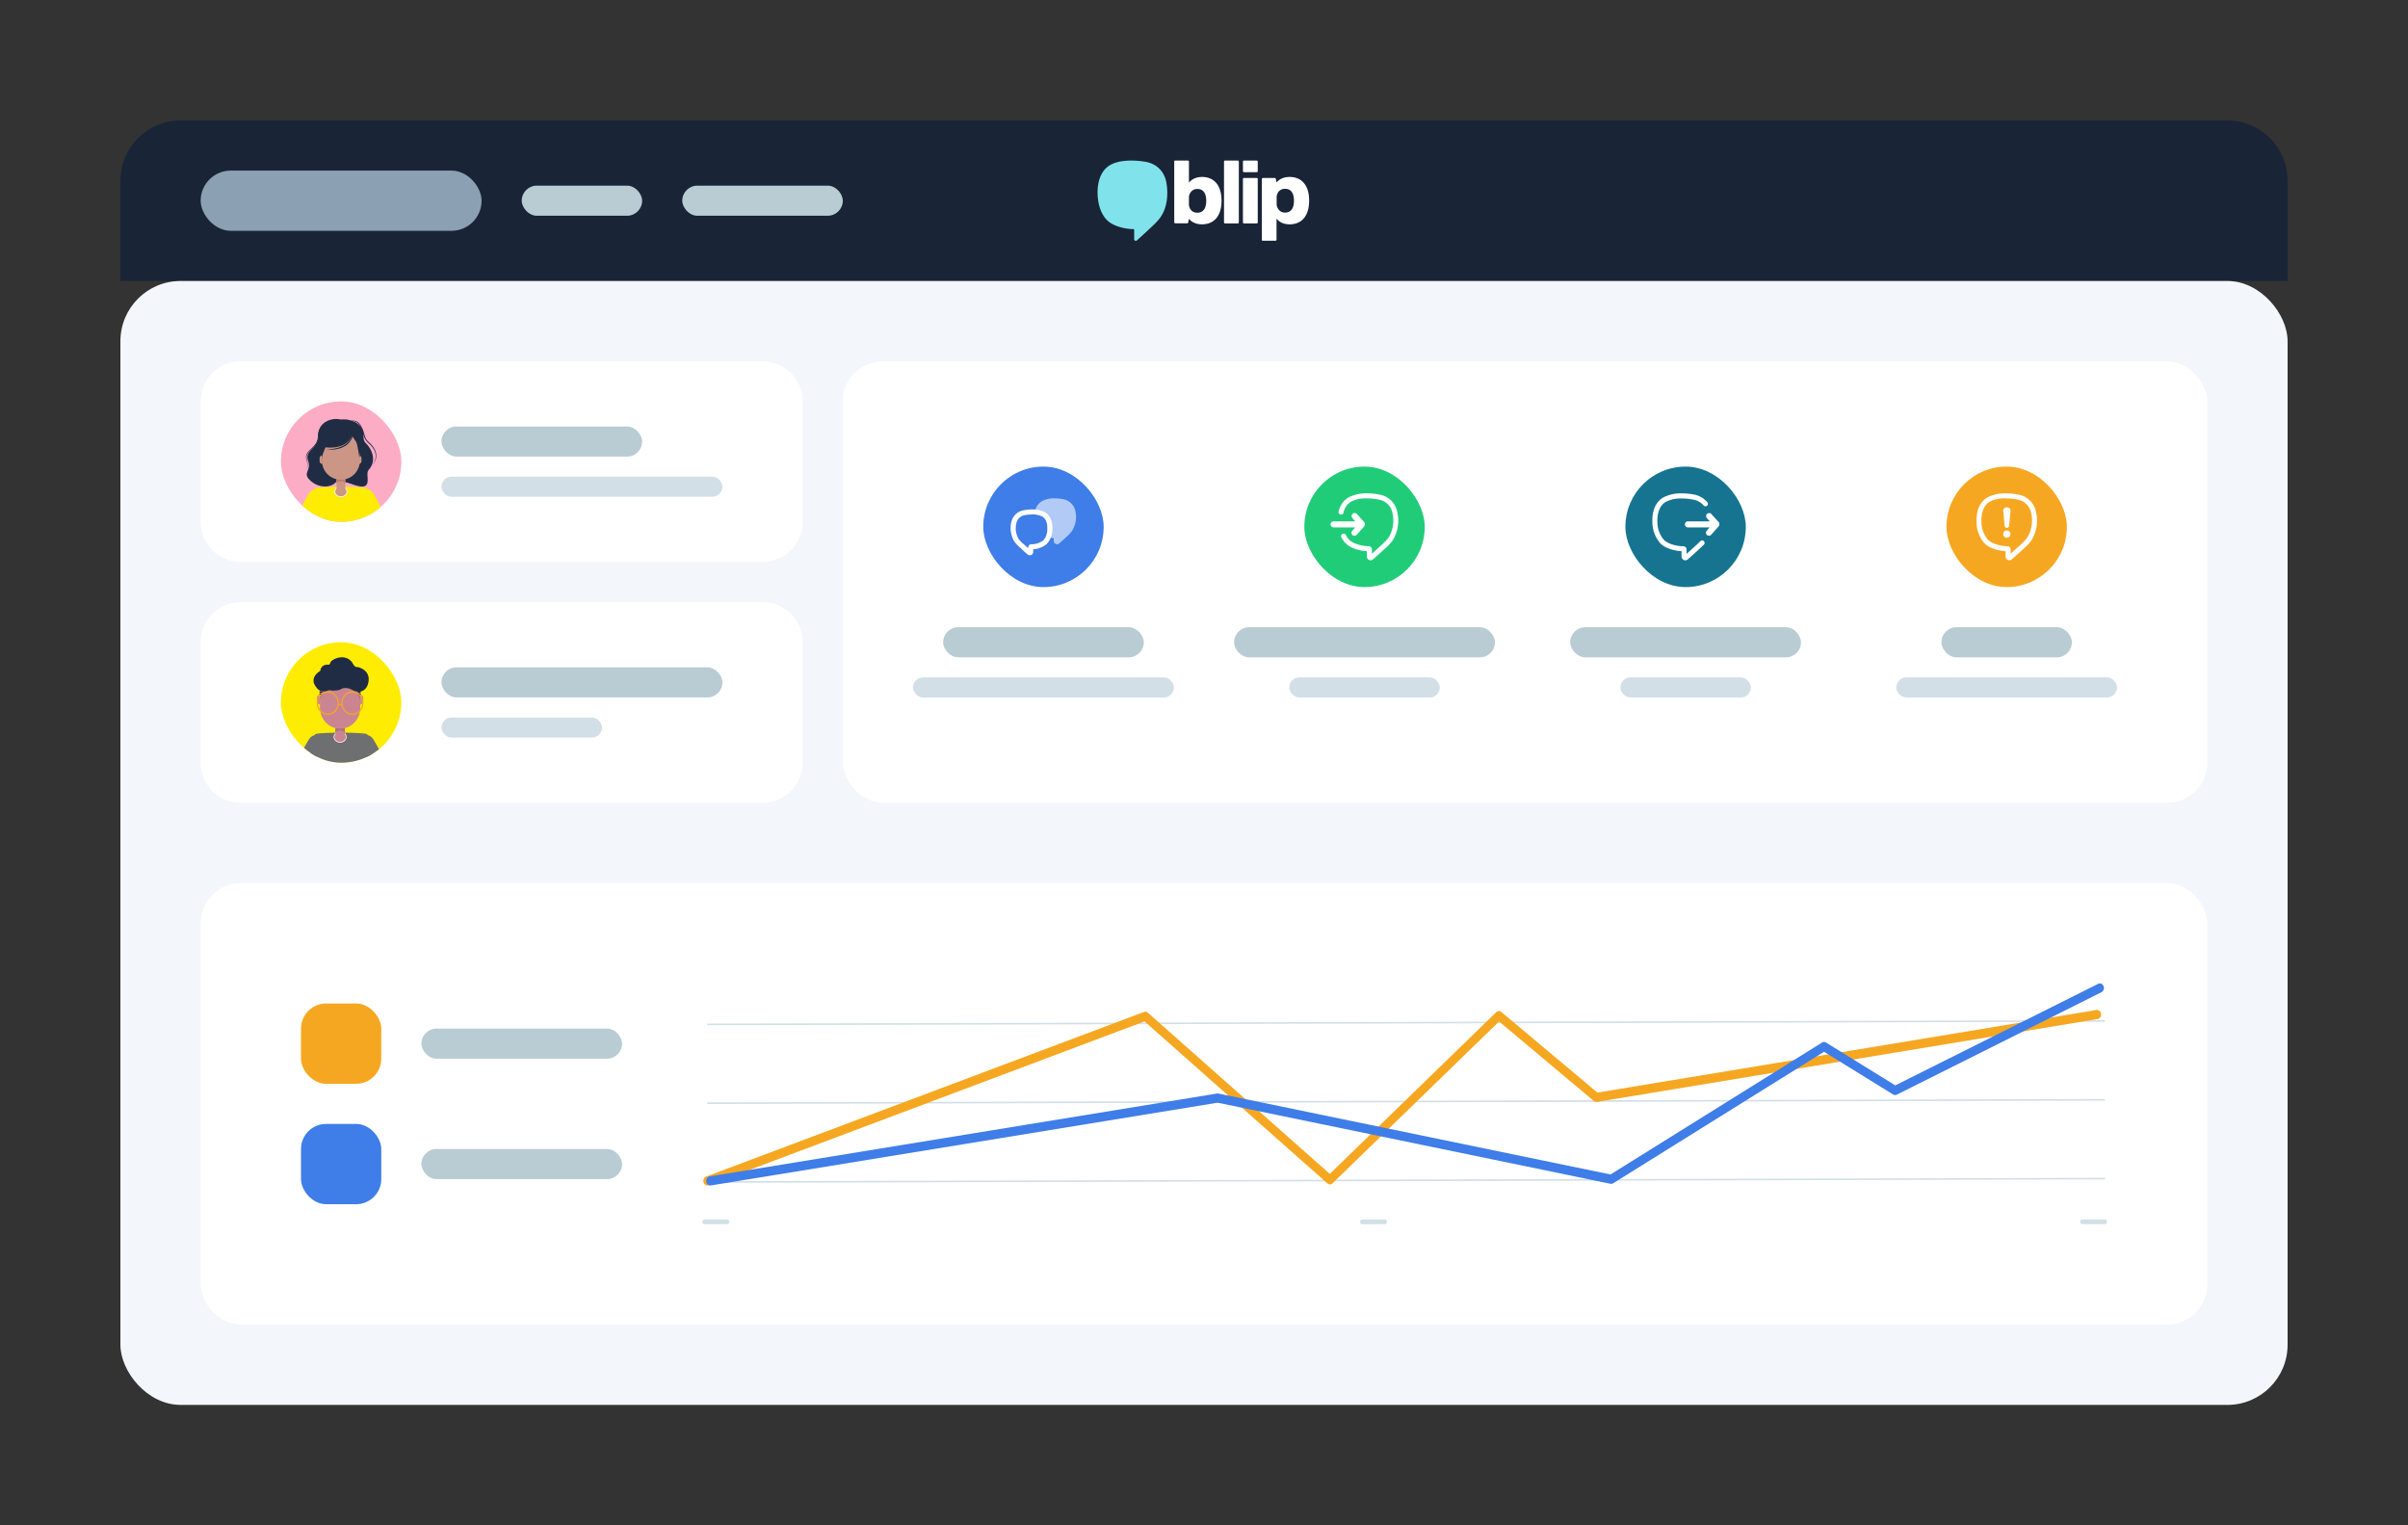 <svg width="480" height="304" viewBox="0 0 480 304" fill="none" xmlns="http://www.w3.org/2000/svg"><rect x="0" y="0" width="480" height="304" fill="#333333" stroke="none"/><path d="M24 36c0-6.627 5.373-12 12-12h408c6.627 0 12 5.373 12 12v20H24V36Z" fill="#1A2437"/><rect x="40" y="34" width="56" height="12" rx="6" fill="#8CA0B3"/><rect x="104" y="37" width="24" height="6" rx="3" fill="#B9CBD3"/><rect x="136" y="37" width="32" height="6" rx="3" fill="#B9CBD3"/><path d="M251.531 47.794V35.68a.2.2 0 0 1 .199-.206h2.381c.099 0 .173.077.198.154l.149.746c.62-.746 1.513-1.106 2.629-1.106 2.208 0 3.87 1.466 3.87 4.707 0 3.241-1.637 4.733-3.87 4.733-1.091 0-2.009-.36-2.629-1.131v4.193a.199.199 0 0 1-.198.205h-2.555c-.099.026-.174-.051-.174-.18Zm2.952-7.022c0 .077 0 .154.025.231.273.952.893 1.364 1.662 1.364 1.041 0 1.761-.695 1.761-2.367 0-1.672-.72-2.367-1.761-2.367-.819 0-1.439.412-1.662 1.364-.025.077-.025.128-.025.206v1.569ZM234.242 32h2.555c.124 0 .199.103.199.206v4.193c.62-.746 1.537-1.132 2.629-1.132 2.232 0 3.869 1.492 3.869 4.733 0 3.241-1.662 4.707-3.869 4.707-1.116 0-2.009-.36-2.629-1.106l-.149.746c-.025.103-.099.155-.199.155h-2.381c-.124 0-.198-.103-.198-.206v-12.09c-.025-.129.049-.206.173-.206Zm2.754 8.823c0 .077 0 .129.024.206.224.952.844 1.363 1.662 1.363 1.042 0 1.761-.694 1.761-2.366 0-1.672-.719-2.367-1.761-2.367-.769 0-1.389.412-1.662 1.364-.024.077-.024.154-.024.231v1.57ZM244.189 32h2.555c.124 0 .198.103.198.206V44.32a.199.199 0 0 1-.198.206h-2.555c-.124 0-.199-.103-.199-.206V32.206c0-.129.075-.206.199-.206Zm3.572 2.11v-1.904c0-.129.099-.206.198-.206h2.555c.124 0 .199.103.199.206v1.903a.2.2 0 0 1-.199.206h-2.555c-.124 0-.198-.103-.198-.206Zm.198 1.363h2.555c.124 0 .199.103.199.206v8.642a.2.2 0 0 1-.199.206h-2.555c-.124 0-.198-.103-.198-.206V35.68c0-.13.074-.206.198-.206Z" fill="#fff"/><path d="M225.536 32c-1.613 0-3.275.257-4.416 1.003-1.835 1.184-2.381 3.499-2.331 5.608.049 1.826.521 3.807 1.786 5.17 1.19 1.287 3.671 1.878 5.358 1.878.074 0 .148.052.148.154v1.853c0 .18.149.334.323.334h.025a.22.22 0 0 0 .173-.077 101.38 101.38 0 0 0 2.53-2.315c.794-.746 1.687-1.544 2.282-2.444 1.29-1.904 1.489-4.63 1.067-6.868-.422-2.161-1.885-3.576-3.944-4.013a17.573 17.573 0 0 0-3.001-.283Z" fill="#80E3EB"/><rect x="24" y="56" width="432" height="224" rx="12" fill="#F3F6FA"/><path d="M40 80a8 8 0 0 1 8-8h104a8 8 0 0 1 8 8v24a8 8 0 0 1-8 8H48a8 8 0 0 1-8-8V80Z" fill="#fff"/><g clip-path="url(#dashboard__a)"><rect x="56" y="80" width="24" height="24" rx="12" fill="#FDACC5"/><path d="M74.908 104.272c-.495-2.058-1.685-6.874-1.685-6.874 0-.242-1.464-.32-4.746-.382V97h-.953v.01c-3.282.064-4.746.147-4.746.383 0 0-1.195 4.818-1.684 6.874-.471 1.982.92 3.733 2.241 3.733h9.33c1.321.004 2.71-1.747 2.243-3.728Z" fill="#FFEC03"/><path fill-rule="evenodd" clip-rule="evenodd" d="M72.132 97.79c.756-.557 1.741-.267 2.226.483 1.5 2.325 2.504 5.037 3.528 7.587a1.56 1.56 0 0 1-.837 2.024 1.519 1.519 0 0 1-1.993-.851c-.944-2.351-1.842-4.964-3.273-7.085a1.57 1.57 0 0 1 .349-2.157Zm-8.264 0c-.757-.557-1.741-.267-2.226.483-1.5 2.325-2.504 5.037-3.528 7.587-.32.794.056 1.7.837 2.024a1.519 1.519 0 0 0 1.993-.851c.944-2.351 1.842-4.964 3.273-7.085a1.57 1.57 0 0 0-.349-2.157Z" fill="#FFEC03"/><path d="M67.824 84.532c.184-.035 2.198-1.68 3.982.41 1.262 1.478.108 2.455 1.188 3.474.957.904 2.288 3.288.47 5.261-.852.925 1.373 4.517-3.149 2.87-2.871-1.048-3.11-.388-3.11-.388l.62-11.627Z" fill="#202C44"/><path d="M69.227 85.081s.096-.873-1.24-1.414c-1.337-.54-4.556.171-4.494 3.017.062 2.846-2.884 2.975-2.09 5.115.795 2.14-1.408 2.418.647 4.15 2.056 1.734 5.6 1.277 5.55-1.697-.049-2.973 1.627-9.17 1.627-9.17Z" fill="#202C44"/><path d="M67.955 99c.664 0 1.202-.457 1.202-1.02s-.538-1.02-1.202-1.02c-.664 0-1.203.457-1.203 1.02S67.291 99 67.955 99Z" fill="#CB9685"/><path fill-rule="evenodd" clip-rule="evenodd" d="M67.955 97.034c-.638 0-1.131.436-1.131.946s.493.946 1.13.946c.639 0 1.131-.436 1.131-.946s-.492-.946-1.13-.946Zm-1.275.946c0-.617.585-1.094 1.275-1.094s1.274.477 1.274 1.094c0 .617-.584 1.094-1.274 1.094-.69 0-1.275-.477-1.275-1.094Z" fill="#fff"/><path d="M68.053 95.05h-.195a3.58 3.58 0 0 1-.786-.088v2.34a.837.837 0 0 0 .231.578.794.794 0 0 0 .56.24h.184a.773.773 0 0 0 .562-.242.816.816 0 0 0 .23-.582v-2.34c-.258.06-.522.091-.786.093Z" fill="#CB9685"/><path d="M67.074 95.599v.674s.188-.332.88-.332c.693 0 .885.37.885.37v-.816l-1.767-.033.002.137Z" fill="#BF7D68"/><path d="M71.73 87.766v4.037c0 .498-.094.99-.279 1.45-.184.46-.455.877-.797 1.229-.341.352-.747.63-1.193.82a3.58 3.58 0 0 1-1.408.287h-.195a3.52 3.52 0 0 1-.786-.088 3.664 3.664 0 0 1-2.078-1.323 3.857 3.857 0 0 1-.813-2.372v-4.04a3.84 3.84 0 0 1 1.077-2.677 3.624 3.624 0 0 1 2.6-1.109h.195c.975 0 1.91.399 2.6 1.109a3.843 3.843 0 0 1 1.076 2.677Z" fill="#CB9685"/><path d="M64.272 90.75v1.732a.564.564 0 0 1-.399-.176.597.597 0 0 1-.163-.414v-.552c0-.154.058-.303.163-.413a.566.566 0 0 1 .399-.177Zm7.783.59v.552a.597.597 0 0 1-.164.414.564.564 0 0 1-.398.176V90.75c.15.003.293.067.398.177a.6.6 0 0 1 .164.413Z" fill="#CB9685"/><path d="M68.122 84.54a6.418 6.418 0 0 1 1.518-.633c.27-.066.549-.091.826-.075.284.017.559.104.803.254.242.155.444.368.587.622l.113.179c.034.061.068.123.101.186.072.123.127.253.19.38.111.26.206.527.285.8.08.27.149.54.24.797.087.255.216.493.379.704.179.206.372.397.578.573.202.194.39.404.562.627.173.225.32.469.44.727.246.521.317 1.11.203 1.678a3.45 3.45 0 0 1-.809 1.457 3.55 3.55 0 0 0 .718-1.478 2.556 2.556 0 0 0-.24-1.592 3.324 3.324 0 0 0-.203-.353c-.07-.123-.155-.223-.24-.333a5.5 5.5 0 0 0-.553-.597 5.425 5.425 0 0 1-.598-.59 2.608 2.608 0 0 1-.412-.755c-.096-.27-.163-.544-.24-.81a7.33 7.33 0 0 0-.27-.78c-.058-.123-.11-.246-.178-.37-.032-.06-.062-.122-.096-.18l-.106-.176a1.728 1.728 0 0 0-.525-.588 1.62 1.62 0 0 0-.739-.26 2.762 2.762 0 0 0-.797.047c-.265.05-.526.125-.78.222-.257.092-.502.214-.757.316Z" fill="#202C44"/><path d="M69.26 85.514a1.22 1.22 0 0 0-.106-.483 1.186 1.186 0 0 0-.289-.397 2.5 2.5 0 0 0-.824-.519 2.775 2.775 0 0 0-.942-.18 4.113 4.113 0 0 0-.957.082 4.205 4.205 0 0 0-.919.296 3.14 3.14 0 0 0-.804.526 2.613 2.613 0 0 0-.85 1.695c-.017.161-.021.322-.033.498a3.056 3.056 0 0 1-.47 1.461c-.366.584-.904 1.005-1.368 1.46-.238.218-.42.491-.533.797a1.433 1.433 0 0 0-.057.48c.011.163.041.325.09.481.108.323.15.666.127 1.007a2.237 2.237 0 0 1-.104.492c-.057.16-.122.316-.196.467.14-.303.226-.629.253-.963a2.537 2.537 0 0 0-.162-.975 2.162 2.162 0 0 1-.112-.503 1.54 1.54 0 0 1 .05-.519c.11-.329.297-.624.544-.862.23-.247.478-.465.71-.698.236-.225.444-.479.623-.755a2.889 2.889 0 0 0 .433-1.383c.01-.16.01-.335.03-.508.039-.344.138-.677.293-.985.156-.308.37-.583.627-.808.253-.225.539-.41.847-.545.306-.138.627-.236.957-.292.326-.06.658-.08.988-.062.333.012.661.085.97.214.305.133.583.325.818.567.116.122.21.264.279.42.07.154.1.324.087.494Z" fill="#202C44"/><path d="M67.585 83.784c-2.872-.482-4.116 3.36-3.948 4.244.088.46.239 1.213.358 1.83 0 0 .348 2.193.278 1.716a3.376 3.376 0 0 1-.026-.343c-.01-.304.042-.606.153-.887.21-.537.495-1.196.495-1.196s1.887.304 3.556-.475c1.67-.778 2.333-3.27 2.333-3.27s-.328-1.136-3.2-1.619Z" fill="#202C44"/><path d="M67.714 83.659c3.99-.692 4.591 3.333 4.418 4.216-.174.883-.507 3.44-.507 3.44 0-.35-.372-2.833-.644-3.257-1.385-2.171-3.267-4.4-3.267-4.4Z" fill="#202C44"/><path d="M70.76 85.402a5.858 5.858 0 0 1-.219.968c-.096.319-.22.629-.368.926a4.528 4.528 0 0 1-.532.848 3.94 3.94 0 0 1-.34.37c-.063.055-.127.109-.192.163-.032.027-.063.055-.098.08l-.105.07a5.068 5.068 0 0 1-1.834.69 6.377 6.377 0 0 1-.966.103 5.477 5.477 0 0 1-.964-.051 9.157 9.157 0 0 0 1.89-.246c.306-.072.607-.166.901-.28.074-.027.145-.06.218-.092.073-.032.145-.06.213-.099l.21-.108c.067-.039.128-.084.194-.124l.098-.061c.031-.022.06-.048.09-.073l.184-.156c.11-.114.224-.22.322-.344.204-.245.385-.51.539-.79.16-.282.303-.574.426-.874.126-.3.237-.608.332-.92Z" fill="#202C44"/></g><rect x="88" y="85" width="40" height="6" rx="3" fill="#B9CBD3"/><rect x="88" y="95" width="56" height="4" rx="2" fill="#D2DFE6"/><path d="M40 128a8 8 0 0 1 8-8h104a8 8 0 0 1 8 8v24a8 8 0 0 1-8 8H48a8 8 0 0 1-8-8v-24Z" fill="#fff"/><g clip-path="url(#dashboard__b)"><rect x="56" y="128" width="24" height="24" rx="12" fill="#FFEC03"/><path d="M74.908 153.272c-.495-2.058-1.685-6.874-1.685-6.874 0-.242-1.464-.319-4.746-.382V146h-.953v.011c-3.282.063-4.746.146-4.746.382 0 0-1.195 4.818-1.684 6.874-.471 1.982.92 3.733 2.241 3.733h9.33c1.321.004 2.71-1.747 2.243-3.728Z" fill="#6D6F71"/><path fill-rule="evenodd" clip-rule="evenodd" d="M72.132 146.791c.756-.558 1.741-.268 2.226.482 1.5 2.325 2.504 5.037 3.528 7.587a1.56 1.56 0 0 1-.837 2.024 1.519 1.519 0 0 1-1.993-.851c-.944-2.351-1.842-4.964-3.273-7.085a1.569 1.569 0 0 1 .349-2.157Zm-8.264 0c-.757-.558-1.741-.268-2.226.482-1.5 2.325-2.504 5.037-3.528 7.587-.32.794.056 1.7.837 2.024a1.519 1.519 0 0 0 1.993-.851c.944-2.351 1.842-4.964 3.273-7.085a1.569 1.569 0 0 0-.349-2.157Z" fill="#6D6F71"/><path d="M67.8 147.999c.708 0 1.282-.503 1.282-1.123s-.574-1.122-1.282-1.122c-.708 0-1.281.502-1.281 1.122 0 .62.573 1.123 1.281 1.123Z" fill="#CB8591"/><path d="M67.8 145.889c.638 0 1.148.444 1.148.987 0 .544-.518.988-1.148.988-.63 0-1.155-.443-1.155-.988 0-.545.517-.987 1.155-.987Zm0-.135c-.709 0-1.283.503-1.283 1.122 0 .62.574 1.124 1.283 1.124.71 0 1.275-.503 1.275-1.124 0-.621-.574-1.122-1.275-1.122Z" fill="#fff"/><path d="M67.903 144.381h-.208a3.64 3.64 0 0 1-.837-.095v2.575a.946.946 0 0 0 .246.636.803.803 0 0 0 .597.263h.196a.794.794 0 0 0 .325-.067.85.85 0 0 0 .276-.194.941.941 0 0 0 .249-.638v-2.575a3.74 3.74 0 0 1-.844.095Z" fill="#CB8591"/><path d="M66.86 145.235v.742s.203-.367.942-.371c.74-.004.942.407.942.407v-.892l-1.884-.037v.151Z" fill="#A8747D"/><path d="M63.773 138.491v1.906a.595.595 0 0 1-.425-.194.671.671 0 0 1-.174-.456v-.612a.672.672 0 0 1 .176-.452.594.594 0 0 1 .423-.192Zm8.648.644v.607a.67.67 0 0 1-.174.455.591.591 0 0 1-.425.194v-1.9c.159.003.31.072.422.192a.672.672 0 0 1 .177.452Z" fill="#CB8591"/><path d="M71.822 136.587v4.445a4.4 4.4 0 0 1-.297 1.596 4.191 4.191 0 0 1-.85 1.352 3.905 3.905 0 0 1-1.271.903 3.71 3.71 0 0 1-1.5.315h-.209c-.281 0-.562-.032-.837-.096a3.897 3.897 0 0 1-2.217-1.457 4.333 4.333 0 0 1-.868-2.613v-4.445c0-.547.102-1.089.299-1.595.197-.505.486-.965.85-1.352a3.92 3.92 0 0 1 1.273-.902 3.711 3.711 0 0 1 1.5-.316h.208c1.04 0 2.036.439 2.771 1.22a4.303 4.303 0 0 1 1.148 2.945Z" fill="#CB8591"/><path d="M67.854 137.42c-.203.135-.695.168-1.284.213-.59.044-.822-.182-1.264.023-.443.204-1.36.198-1.9-.271a3.415 3.415 0 0 1-.822-1.211c-.479-1.553 1.253-2.445 1.253-2.445s.07-1.384 1.658-1.25c0 0 .23.042.4-.488s2.767-1.939 4.292.004c0 0 .493 1 .857.939.363-.061 3.263.689 2.238 3.597-.177.503-1.052 2.145-3.41.793 0 0-1.164-.494-2.018.096Z" fill="#202C44"/><path opacity=".2" d="M65.176 137.521c.118-.013-1.162.665-1.403 2.184v-2.558h.6l.803.374Z" fill="#202C44"/><path fill-rule="evenodd" clip-rule="evenodd" d="M63.657 137.915c0-.071.054-.128.12-.128h.379c.066 0 .12.057.12.128 0 .07-.054.127-.12.127h-.379c-.066 0-.12-.057-.12-.127Zm0 .446c0-.071.054-.128.12-.128h.379c.066 0 .12.057.12.128 0 .07-.054.127-.12.127h-.379c-.066 0-.12-.057-.12-.127Z" fill="#202C44"/><path opacity=".2" d="M70.413 137.521c-.112-.019 1.166.67 1.402 2.184v-2.558h-.6l-.802.374Z" fill="#202C44"/><path fill-rule="evenodd" clip-rule="evenodd" d="M71.32 137.915c0-.071.053-.128.12-.128h.378c.066 0 .12.057.12.128 0 .07-.054.127-.12.127h-.379c-.066 0-.12-.057-.12-.127Zm0 .446c0-.071.053-.128.12-.128h.378c.066 0 .12.057.12.128 0 .07-.054.127-.12.127h-.379c-.066 0-.12-.057-.12-.127Z" fill="#202C44"/><path fill-rule="evenodd" clip-rule="evenodd" d="M65.346 142.46a2.1 2.1 0 0 1-1.218-.393 2.305 2.305 0 0 1-.808-1.046 2.47 2.47 0 0 1-.125-1.348c.085-.452.294-.867.6-1.194a2.157 2.157 0 0 1 1.123-.638c.426-.09.867-.043 1.268.133.4.176.743.475.984.859a2.435 2.435 0 0 1 .363 1.473h.533a2.482 2.482 0 0 1 .035-.633c.085-.452.294-.867.6-1.194a2.157 2.157 0 0 1 1.124-.638c.425-.09.866-.043 1.267.133.4.176.743.475.984.859.241.383.37.834.37 1.295 0 .619-.231 1.212-.642 1.649a2.13 2.13 0 0 1-1.551.683c-.434 0-.858-.137-1.219-.393a2.306 2.306 0 0 1-.808-1.046 2.459 2.459 0 0 1-.13-.469h-.593c-.08.461-.29.889-.606 1.225a2.13 2.13 0 0 1-1.55.683Zm0-4.417a1.88 1.88 0 0 0-1.09.352 2.062 2.062 0 0 0-.721.936 2.21 2.21 0 0 0-.111 1.205c.076.404.263.776.537 1.067.274.292.624.49 1.004.571.38.08.775.039 1.134-.119.358-.158.664-.425.88-.768a2.18 2.18 0 0 0 .33-1.159c0-.553-.206-1.084-.575-1.476a1.904 1.904 0 0 0-1.388-.612v.003Zm4.907 0a1.88 1.88 0 0 0-1.09.351 2.063 2.063 0 0 0-.723.936 2.208 2.208 0 0 0-.111 1.205c.075.405.262.776.536 1.068.275.292.624.49 1.005.571.38.08.775.039 1.133-.119.359-.158.665-.425.88-.768a2.196 2.196 0 0 0 .182-1.957 2.096 2.096 0 0 0-.425-.678 1.959 1.959 0 0 0-.636-.453 1.86 1.86 0 0 0-.751-.159v.003Z" fill="#F6A721"/></g><rect x="88" y="133" width="56" height="6" rx="3" fill="#B9CBD3"/><rect x="88" y="143" width="32" height="4" rx="2" fill="#D2DFE6"/><rect x="168" y="72" width="272" height="88" rx="8" fill="#fff"/><rect x="196" y="92.993" width="24" height="24.014" rx="12" fill="#3F7DE8"/><path opacity=".6" fill-rule="evenodd" clip-rule="evenodd" d="M210.491 108.426a.665.665 0 0 0 .269.037h-.013a.675.675 0 0 0 .38-.153c.446-.387.893-.788 1.333-1.188l.207-.194a7.41 7.41 0 0 0 1.033-1.134c.36-.571.604-1.207.719-1.872a5.166 5.166 0 0 0-.052-2.005 3.021 3.021 0 0 0-2.467-2.428 8.372 8.372 0 0 0-1.673-.167 5.159 5.159 0 0 0-2.587.58 3.101 3.101 0 0 0-1.333 2.102.491.491 0 0 0 .08.387.448.448 0 0 0 .144.14.456.456 0 0 0 .189.067c.382.048.751.171 1.087.36.9.561.98 1.748.98 2.416a4.286 4.286 0 0 1-.154 1.074.5.5 0 0 0 .176.529c.053.04.113.069.178.085.346.098.701.16 1.06.187v.547a.66.66 0 0 0 .444.63Z" fill="#fff"/><path d="M205.287 110.672h-.1a.617.617 0 0 1-.32-.147 26.055 26.055 0 0 1-1.334-1.195l-.2-.2a7.105 7.105 0 0 1-1.086-1.127 5.133 5.133 0 0 1-.667-3.87 3.016 3.016 0 0 1 2.467-2.436 8.434 8.434 0 0 1 1.7-.167 5.092 5.092 0 0 1 2.586.588c.987.607 1.5 1.781 1.454 3.296a4.45 4.45 0 0 1-1.08 2.956 4.513 4.513 0 0 1-2.754 1.094v.54a.668.668 0 0 1-.666.668Zm.46-8.141a7.3 7.3 0 0 0-1.467.147 2.001 2.001 0 0 0-1.693 1.655 4.241 4.241 0 0 0 .473 3.102c.278.353.593.676.94.961l.213.194c.247.233.494.46.754.667v-.207a.582.582 0 0 1 .58-.58 3.847 3.847 0 0 0 2.453-.801 3.432 3.432 0 0 0 .8-2.295c0-.668-.08-1.855-.98-2.416a4.11 4.11 0 0 0-2.073-.427Z" fill="#fff"/><rect x="188" y="125.007" width="40" height="6" rx="3" fill="#B9CBD3"/><rect x="182" y="135.007" width="52" height="4" rx="2" fill="#D2DFE6"/><rect x="260" y="92.993" width="24" height="24.014" rx="12" fill="#21CC79"/><path fill-rule="evenodd" clip-rule="evenodd" d="M272.958 111.63c.097.034.2.049.302.042l.007-.013a.784.784 0 0 0 .42-.173 72.36 72.36 0 0 0 2-1.795l.313-.294a10.655 10.655 0 0 0 1.6-1.668 7.52 7.52 0 0 0 .927-5.665 4.336 4.336 0 0 0-3.54-3.49 12.3 12.3 0 0 0-2.48-.246 7.499 7.499 0 0 0-3.78.854 4.314 4.314 0 0 0-1.88 2.715.503.503 0 1 0 .973.247 3.34 3.34 0 0 1 1.447-2.142 6.444 6.444 0 0 1 3.253-.667c.766-.001 1.53.075 2.28.227a3.33 3.33 0 0 1 2.76 2.669c.4 1.67.124 3.43-.767 4.898a10.436 10.436 0 0 1-1.426 1.508l-.327.293c-.54.507-1.093.994-1.573 1.408v-.854a.627.627 0 0 0-.62-.627c-1.294 0-3.1-.454-3.907-1.288a3.883 3.883 0 0 1-.667-.941.505.505 0 0 0-.676-.217.503.503 0 0 0-.217.678c.218.427.496.82.827 1.167.966 1.014 2.8 1.515 4.246 1.595v1.074a.765.765 0 0 0 .505.705Zm-.898-7.157a.71.71 0 0 1 0 .113.637.637 0 0 1 0 .107.534.534 0 0 1-.06.107.699.699 0 0 0-.073.12l-1.48 1.655a.598.598 0 0 1-.847.046.598.598 0 0 1-.047-.847l.587-.667h-4.307a.603.603 0 0 1-.6-.601.601.601 0 0 1 .6-.6h4.307l-.56-.668a.597.597 0 0 1-.096-.66.594.594 0 0 1 .143-.187.598.598 0 0 1 .846.047l1.48 1.635a.698.698 0 0 1 .047.073.779.779 0 0 1 .06.1.71.71 0 0 1 0 .113.543.543 0 0 1 0 .114Z" fill="#fff"/><rect x="246" y="125.007" width="52" height="6" rx="3" fill="#B9CBD3"/><rect x="257" y="135.007" width="30" height="4" rx="2" fill="#D2DFE6"/><rect x="324" y="92.993" width="24" height="24.014" rx="12" fill="#167491"/><path fill-rule="evenodd" clip-rule="evenodd" d="M335.698 111.63c.097.034.2.049.302.043a.741.741 0 0 0 .447-.207 50.26 50.26 0 0 0 2-1.789l.313-.3c.273-.247.547-.494.807-.76a.508.508 0 0 0 .216-.376.513.513 0 0 0-.158-.403.505.505 0 0 0-.412-.129.485.485 0 0 0-.207.079.523.523 0 0 0-.153.161c-.246.254-.506.494-.766.728l-.327.3c-.533.5-1.093.994-1.573 1.408v-.881a.627.627 0 0 0-.62-.627c-1.294 0-3.1-.454-3.907-1.295a5.547 5.547 0 0 1-1.287-3.649c-.026-1.055.14-2.936 1.627-3.884a6.478 6.478 0 0 1 3.28-.694 11.32 11.32 0 0 1 2.273.227 3.542 3.542 0 0 1 2.047 1.161.499.499 0 0 0 .667.06.508.508 0 0 0 .066-.707 4.588 4.588 0 0 0-2.606-1.521 12.395 12.395 0 0 0-2.48-.247 7.508 7.508 0 0 0-3.78.867c-1.42.874-2.154 2.562-2.087 4.764a6.533 6.533 0 0 0 1.567 4.311c.966 1.007 2.806 1.514 4.246 1.588v1.067a.773.773 0 0 0 .505.705Zm7.015-7.157a.71.71 0 0 1 0 .113.62.62 0 0 1-.026.154.563.563 0 0 1-.06.107.698.698 0 0 0-.047.073l-1.48 1.655a.598.598 0 0 1-.847.046.602.602 0 0 1-.046-.847l.586-.667h-4.306a.601.601 0 1 1 0-1.201h4.306l-.566-.667a.603.603 0 0 1 .9-.801l1.48 1.635a.69.69 0 0 1 .046.073.679.679 0 0 1 .06.1.543.543 0 0 1 0 .114.534.534 0 0 1 0 .113Z" fill="#fff"/><rect x="313" y="125.007" width="46" height="6" rx="3" fill="#B9CBD3"/><rect x="323" y="135.007" width="26" height="4" rx="2" fill="#D2DFE6"/><rect x="388" y="92.993" width="24" height="24.014" rx="12" fill="#F6A721"/><path fill-rule="evenodd" clip-rule="evenodd" d="M400.291 111.63c.097.034.2.049.302.043v-.014a.738.738 0 0 0 .42-.173 56.441 56.441 0 0 0 2-1.795l.32-.294c.591-.5 1.127-1.061 1.6-1.675a7.512 7.512 0 0 0 .92-5.664 4.33 4.33 0 0 0-3.533-3.483 12.3 12.3 0 0 0-2.48-.247 7.504 7.504 0 0 0-3.754.854c-1.42.874-2.153 2.569-2.086 4.764a6.463 6.463 0 0 0 1.54 4.31c.966 1.014 2.8 1.515 4.246 1.595v1.074a.773.773 0 0 0 .505.705Zm-3.705-11.627a6.44 6.44 0 0 1 3.254-.668c.766-.001 1.529.075 2.28.227a3.333 3.333 0 0 1 2.753 2.669 6.514 6.514 0 0 1-.76 4.898c-.425.55-.905 1.056-1.433 1.508l-.32.293c-.54.507-1.094.994-1.574 1.408v-.854a.632.632 0 0 0-.183-.444.63.63 0 0 0-.443-.183c-1.287 0-3.094-.454-3.9-1.288a5.562 5.562 0 0 1-1.287-3.656c-.033-1.055.133-2.963 1.613-3.91Zm3.974 1.281a.822.822 0 0 0-1.027 0 .624.624 0 0 0-.22.507l.287 2.976c.007.12.057.233.14.32a.43.43 0 0 0 .306.12.424.424 0 0 0 .3-.12.483.483 0 0 0 .147-.32l.273-2.896v-.094a.666.666 0 0 0-.206-.493Zm-1.04 4.643a.722.722 0 0 0-.2.514.713.713 0 0 0 1.225.514.711.711 0 0 0 .208-.514.665.665 0 0 0-.206-.514.737.737 0 0 0-1.027 0Z" fill="#fff"/><rect x="387" y="125.007" width="26" height="6" rx="3" fill="#B9CBD3"/><rect x="378" y="135.007" width="44" height="4" rx="2" fill="#D2DFE6"/><rect x="40" y="176" width="400" height="88" rx="8" fill="#fff"/><rect x="60" y="200" width="16" height="16" rx="5" fill="#F6A721"/><rect x="84" y="205" width="40" height="6" rx="3" fill="#B9CBD3"/><rect x="60" y="224" width="16" height="16" rx="5" fill="#3F7DE8"/><rect x="84" y="229" width="40" height="6" rx="3" fill="#B9CBD3"/><path fill-rule="evenodd" clip-rule="evenodd" d="m419.571 203.637-278.614.688v-.311l278.614-.689v.312Zm.019 15.715-278.613.679-.001-.32 278.614-.68v.321Zm.018 15.707-278.614.679v-.321l278.614-.679v.321Z" fill="#D2DFE6"/><path fill-rule="evenodd" clip-rule="evenodd" d="M418.806 202.067c.065.498-.24.962-.681 1.035l-99.8 16.514a.739.739 0 0 1-.598-.17l-18.905-15.861-33.195 32.247a.736.736 0 0 1-1.024.026l-36.456-32.289-86.884 32.655c-.423.159-.88-.1-1.021-.578-.14-.478.089-.994.512-1.154l87.295-32.809a.735.735 0 0 1 .753.147l36.275 32.13 33.182-32.235a.738.738 0 0 1 1.008-.04l19.154 16.071 99.47-16.46c.441-.073.851.272.915.771Z" fill="#F6A721"/><path fill-rule="evenodd" clip-rule="evenodd" d="M419.315 196.542c.182.461-.002 1-.411 1.205l-40.812 20.424a.731.731 0 0 1-.72-.034l-13.775-8.517-42.032 26.209a.73.73 0 0 1-.539.099l-78.311-16.159-101.017 16.493c-.443.072-.854-.274-.918-.772-.065-.499.243-.962.686-1.034l101.148-16.515a.721.721 0 0 1 .262.006l78.157 16.128 42.169-26.295a.733.733 0 0 1 .784-.002l13.814 8.542 40.445-20.241c.409-.205.888.003 1.07.463Z" fill="#3F7DE8"/><path fill-rule="evenodd" clip-rule="evenodd" d="M140 243.509c0-.259.182-.469.408-.469h4.55c.225 0 .408.21.408.469s-.183.469-.408.469h-4.55c-.226 0-.408-.21-.408-.469Zm136.467-.002c.001.259-.181.47-.406.471l-4.55.022c-.225.001-.409-.208-.41-.467-.001-.26.181-.47.406-.472l4.551-.021c.225-.001.408.208.409.467Zm138.167.002c0-.259.183-.469.408-.469h4.551c.225 0 .407.21.407.469s-.182.469-.407.469h-4.551c-.225 0-.408-.21-.408-.469Z" fill="#D2DFE6"/><defs><clipPath id="dashboard__a"><rect x="56" y="80" width="24" height="24" rx="12" fill="#fff"/></clipPath><clipPath id="dashboard__b"><rect x="56" y="128" width="24" height="24" rx="12" fill="#fff"/></clipPath></defs></svg>